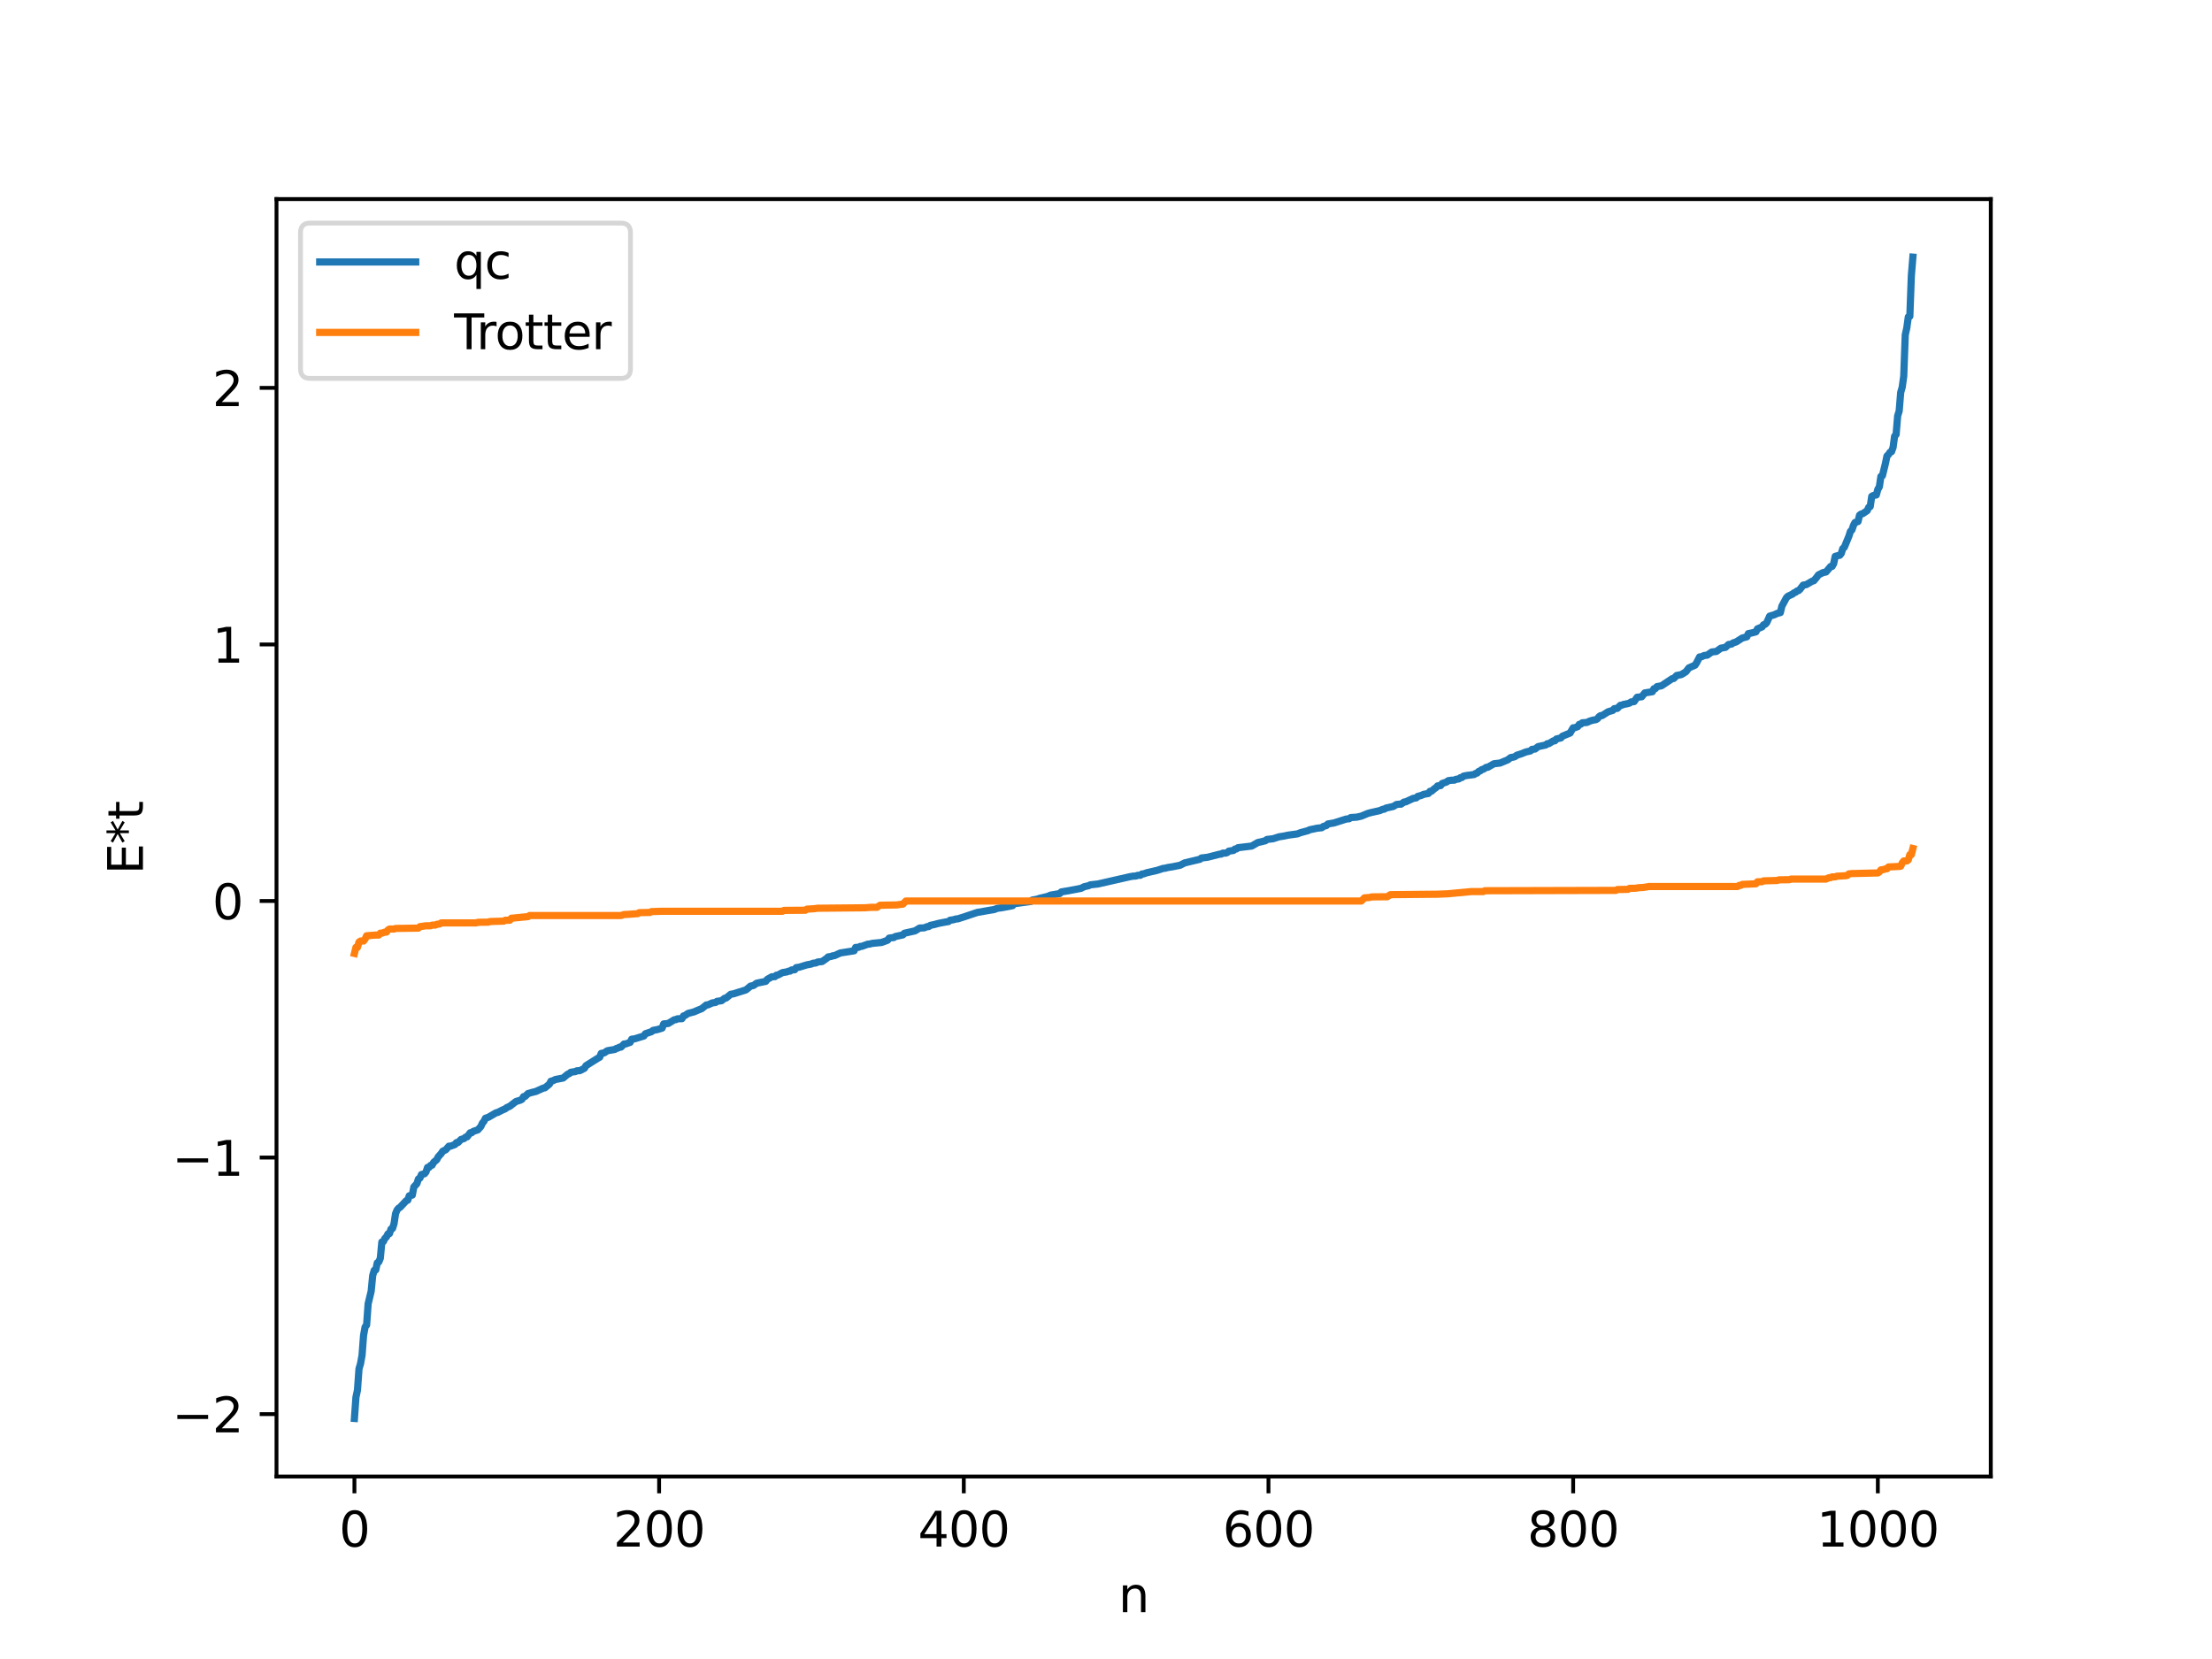 <?xml version="1.0" encoding="utf-8" standalone="no"?>
<!DOCTYPE svg PUBLIC "-//W3C//DTD SVG 1.1//EN"
  "http://www.w3.org/Graphics/SVG/1.1/DTD/svg11.dtd">
<svg xmlns:xlink="http://www.w3.org/1999/xlink" width="460.8pt" height="345.6pt" viewBox="0 0 460.8 345.6" xmlns="http://www.w3.org/2000/svg" version="1.1">
 <defs>
  <style type="text/css">*{stroke-linejoin: round; stroke-linecap: butt}</style>
 </defs>
 <g id="figure_1">
  <g id="patch_1">
   <path d="M 0 345.6 
L 460.8 345.6 
L 460.8 0 
L 0 0 
z
" style="fill: #ffffff"/>
  </g>
  <g id="axes_1">
   <g id="patch_2">
    <path d="M 57.6 307.584 
L 414.72 307.584 
L 414.72 41.472 
L 57.6 41.472 
z
" style="fill: #ffffff"/>
   </g>
   <g id="matplotlib.axis_1">
    <g id="xtick_1">
     <g id="line2d_1">
      <defs>
       <path id="m45ff9d60b3" d="M 0 0 
L 0 3.5 
" style="stroke: #000000; stroke-width: 0.8"/>
      </defs>
      <g>
       <use xlink:href="#m45ff9d60b3" x="73.833" y="307.584" style="stroke: #000000; stroke-width: 0.8"/>
      </g>
     </g>
     <g id="text_1">
      <!-- 0 -->
      <g transform="translate(70.651 322.182) scale(0.1 -0.1)">
       <defs>
        <path id="DejaVuSans-30" d="M 2034 4250 
Q 1547 4250 1301 3770 
Q 1056 3291 1056 2328 
Q 1056 1369 1301 889 
Q 1547 409 2034 409 
Q 2525 409 2770 889 
Q 3016 1369 3016 2328 
Q 3016 3291 2770 3770 
Q 2525 4250 2034 4250 
z
M 2034 4750 
Q 2819 4750 3233 4129 
Q 3647 3509 3647 2328 
Q 3647 1150 3233 529 
Q 2819 -91 2034 -91 
Q 1250 -91 836 529 
Q 422 1150 422 2328 
Q 422 3509 836 4129 
Q 1250 4750 2034 4750 
z
" transform="scale(0.016)"/>
       </defs>
       <use xlink:href="#DejaVuSans-30"/>
      </g>
     </g>
    </g>
    <g id="xtick_2">
     <g id="line2d_2">
      <g>
       <use xlink:href="#m45ff9d60b3" x="137.304" y="307.584" style="stroke: #000000; stroke-width: 0.8"/>
      </g>
     </g>
     <g id="text_2">
      <!-- 200 -->
      <g transform="translate(127.76 322.182) scale(0.1 -0.1)">
       <defs>
        <path id="DejaVuSans-32" d="M 1228 531 
L 3431 531 
L 3431 0 
L 469 0 
L 469 531 
Q 828 903 1448 1529 
Q 2069 2156 2228 2338 
Q 2531 2678 2651 2914 
Q 2772 3150 2772 3378 
Q 2772 3750 2511 3984 
Q 2250 4219 1831 4219 
Q 1534 4219 1204 4116 
Q 875 4013 500 3803 
L 500 4441 
Q 881 4594 1212 4672 
Q 1544 4750 1819 4750 
Q 2544 4750 2975 4387 
Q 3406 4025 3406 3419 
Q 3406 3131 3298 2873 
Q 3191 2616 2906 2266 
Q 2828 2175 2409 1742 
Q 1991 1309 1228 531 
z
" transform="scale(0.016)"/>
       </defs>
       <use xlink:href="#DejaVuSans-32"/>
       <use xlink:href="#DejaVuSans-30" x="63.623"/>
       <use xlink:href="#DejaVuSans-30" x="127.246"/>
      </g>
     </g>
    </g>
    <g id="xtick_3">
     <g id="line2d_3">
      <g>
       <use xlink:href="#m45ff9d60b3" x="200.775" y="307.584" style="stroke: #000000; stroke-width: 0.8"/>
      </g>
     </g>
     <g id="text_3">
      <!-- 400 -->
      <g transform="translate(191.231 322.182) scale(0.1 -0.1)">
       <defs>
        <path id="DejaVuSans-34" d="M 2419 4116 
L 825 1625 
L 2419 1625 
L 2419 4116 
z
M 2253 4666 
L 3047 4666 
L 3047 1625 
L 3713 1625 
L 3713 1100 
L 3047 1100 
L 3047 0 
L 2419 0 
L 2419 1100 
L 313 1100 
L 313 1709 
L 2253 4666 
z
" transform="scale(0.016)"/>
       </defs>
       <use xlink:href="#DejaVuSans-34"/>
       <use xlink:href="#DejaVuSans-30" x="63.623"/>
       <use xlink:href="#DejaVuSans-30" x="127.246"/>
      </g>
     </g>
    </g>
    <g id="xtick_4">
     <g id="line2d_4">
      <g>
       <use xlink:href="#m45ff9d60b3" x="264.246" y="307.584" style="stroke: #000000; stroke-width: 0.8"/>
      </g>
     </g>
     <g id="text_4">
      <!-- 600 -->
      <g transform="translate(254.702 322.182) scale(0.1 -0.1)">
       <defs>
        <path id="DejaVuSans-36" d="M 2113 2584 
Q 1688 2584 1439 2293 
Q 1191 2003 1191 1497 
Q 1191 994 1439 701 
Q 1688 409 2113 409 
Q 2538 409 2786 701 
Q 3034 994 3034 1497 
Q 3034 2003 2786 2293 
Q 2538 2584 2113 2584 
z
M 3366 4563 
L 3366 3988 
Q 3128 4100 2886 4159 
Q 2644 4219 2406 4219 
Q 1781 4219 1451 3797 
Q 1122 3375 1075 2522 
Q 1259 2794 1537 2939 
Q 1816 3084 2150 3084 
Q 2853 3084 3261 2657 
Q 3669 2231 3669 1497 
Q 3669 778 3244 343 
Q 2819 -91 2113 -91 
Q 1303 -91 875 529 
Q 447 1150 447 2328 
Q 447 3434 972 4092 
Q 1497 4750 2381 4750 
Q 2619 4750 2861 4703 
Q 3103 4656 3366 4563 
z
" transform="scale(0.016)"/>
       </defs>
       <use xlink:href="#DejaVuSans-36"/>
       <use xlink:href="#DejaVuSans-30" x="63.623"/>
       <use xlink:href="#DejaVuSans-30" x="127.246"/>
      </g>
     </g>
    </g>
    <g id="xtick_5">
     <g id="line2d_5">
      <g>
       <use xlink:href="#m45ff9d60b3" x="327.717" y="307.584" style="stroke: #000000; stroke-width: 0.8"/>
      </g>
     </g>
     <g id="text_5">
      <!-- 800 -->
      <g transform="translate(318.173 322.182) scale(0.1 -0.1)">
       <defs>
        <path id="DejaVuSans-38" d="M 2034 2216 
Q 1584 2216 1326 1975 
Q 1069 1734 1069 1313 
Q 1069 891 1326 650 
Q 1584 409 2034 409 
Q 2484 409 2743 651 
Q 3003 894 3003 1313 
Q 3003 1734 2745 1975 
Q 2488 2216 2034 2216 
z
M 1403 2484 
Q 997 2584 770 2862 
Q 544 3141 544 3541 
Q 544 4100 942 4425 
Q 1341 4750 2034 4750 
Q 2731 4750 3128 4425 
Q 3525 4100 3525 3541 
Q 3525 3141 3298 2862 
Q 3072 2584 2669 2484 
Q 3125 2378 3379 2068 
Q 3634 1759 3634 1313 
Q 3634 634 3220 271 
Q 2806 -91 2034 -91 
Q 1263 -91 848 271 
Q 434 634 434 1313 
Q 434 1759 690 2068 
Q 947 2378 1403 2484 
z
M 1172 3481 
Q 1172 3119 1398 2916 
Q 1625 2713 2034 2713 
Q 2441 2713 2670 2916 
Q 2900 3119 2900 3481 
Q 2900 3844 2670 4047 
Q 2441 4250 2034 4250 
Q 1625 4250 1398 4047 
Q 1172 3844 1172 3481 
z
" transform="scale(0.016)"/>
       </defs>
       <use xlink:href="#DejaVuSans-38"/>
       <use xlink:href="#DejaVuSans-30" x="63.623"/>
       <use xlink:href="#DejaVuSans-30" x="127.246"/>
      </g>
     </g>
    </g>
    <g id="xtick_6">
     <g id="line2d_6">
      <g>
       <use xlink:href="#m45ff9d60b3" x="391.188" y="307.584" style="stroke: #000000; stroke-width: 0.8"/>
      </g>
     </g>
     <g id="text_6">
      <!-- 1000 -->
      <g transform="translate(378.463 322.182) scale(0.1 -0.1)">
       <defs>
        <path id="DejaVuSans-31" d="M 794 531 
L 1825 531 
L 1825 4091 
L 703 3866 
L 703 4441 
L 1819 4666 
L 2450 4666 
L 2450 531 
L 3481 531 
L 3481 0 
L 794 0 
L 794 531 
z
" transform="scale(0.016)"/>
       </defs>
       <use xlink:href="#DejaVuSans-31"/>
       <use xlink:href="#DejaVuSans-30" x="63.623"/>
       <use xlink:href="#DejaVuSans-30" x="127.246"/>
       <use xlink:href="#DejaVuSans-30" x="190.869"/>
      </g>
     </g>
    </g>
    <g id="text_7">
     <!-- n -->
     <g transform="translate(232.991 335.861) scale(0.1 -0.1)">
      <defs>
       <path id="DejaVuSans-6e" d="M 3513 2113 
L 3513 0 
L 2938 0 
L 2938 2094 
Q 2938 2591 2744 2837 
Q 2550 3084 2163 3084 
Q 1697 3084 1428 2787 
Q 1159 2491 1159 1978 
L 1159 0 
L 581 0 
L 581 3500 
L 1159 3500 
L 1159 2956 
Q 1366 3272 1645 3428 
Q 1925 3584 2291 3584 
Q 2894 3584 3203 3211 
Q 3513 2838 3513 2113 
z
" transform="scale(0.016)"/>
      </defs>
      <use xlink:href="#DejaVuSans-6e"/>
     </g>
    </g>
   </g>
   <g id="matplotlib.axis_2">
    <g id="ytick_1">
     <g id="line2d_7">
      <defs>
       <path id="m8c72cf37ac" d="M 0 0 
L -3.5 0 
" style="stroke: #000000; stroke-width: 0.8"/>
      </defs>
      <g>
       <use xlink:href="#m8c72cf37ac" x="57.6" y="294.585" style="stroke: #000000; stroke-width: 0.8"/>
      </g>
     </g>
     <g id="text_8">
      <!-- −2 -->
      <g transform="translate(35.858 298.385) scale(0.1 -0.1)">
       <defs>
        <path id="DejaVuSans-2212" d="M 678 2272 
L 4684 2272 
L 4684 1741 
L 678 1741 
L 678 2272 
z
" transform="scale(0.016)"/>
       </defs>
       <use xlink:href="#DejaVuSans-2212"/>
       <use xlink:href="#DejaVuSans-32" x="83.789"/>
      </g>
     </g>
    </g>
    <g id="ytick_2">
     <g id="line2d_8">
      <g>
       <use xlink:href="#m8c72cf37ac" x="57.6" y="241.14" style="stroke: #000000; stroke-width: 0.8"/>
      </g>
     </g>
     <g id="text_9">
      <!-- −1 -->
      <g transform="translate(35.858 244.939) scale(0.1 -0.1)">
       <use xlink:href="#DejaVuSans-2212"/>
       <use xlink:href="#DejaVuSans-31" x="83.789"/>
      </g>
     </g>
    </g>
    <g id="ytick_3">
     <g id="line2d_9">
      <g>
       <use xlink:href="#m8c72cf37ac" x="57.6" y="187.694" style="stroke: #000000; stroke-width: 0.8"/>
      </g>
     </g>
     <g id="text_10">
      <!-- 0 -->
      <g transform="translate(44.237 191.494) scale(0.1 -0.1)">
       <use xlink:href="#DejaVuSans-30"/>
      </g>
     </g>
    </g>
    <g id="ytick_4">
     <g id="line2d_10">
      <g>
       <use xlink:href="#m8c72cf37ac" x="57.6" y="134.249" style="stroke: #000000; stroke-width: 0.8"/>
      </g>
     </g>
     <g id="text_11">
      <!-- 1 -->
      <g transform="translate(44.237 138.048) scale(0.1 -0.1)">
       <use xlink:href="#DejaVuSans-31"/>
      </g>
     </g>
    </g>
    <g id="ytick_5">
     <g id="line2d_11">
      <g>
       <use xlink:href="#m8c72cf37ac" x="57.6" y="80.804" style="stroke: #000000; stroke-width: 0.8"/>
      </g>
     </g>
     <g id="text_12">
      <!-- 2 -->
      <g transform="translate(44.237 84.603) scale(0.1 -0.1)">
       <use xlink:href="#DejaVuSans-32"/>
      </g>
     </g>
    </g>
    <g id="text_13">
     <!-- E*t -->
     <g transform="translate(29.778 182.148) rotate(-90) scale(0.1 -0.1)">
      <defs>
       <path id="DejaVuSans-45" d="M 628 4666 
L 3578 4666 
L 3578 4134 
L 1259 4134 
L 1259 2753 
L 3481 2753 
L 3481 2222 
L 1259 2222 
L 1259 531 
L 3634 531 
L 3634 0 
L 628 0 
L 628 4666 
z
" transform="scale(0.016)"/>
       <path id="DejaVuSans-2a" d="M 3009 3897 
L 1888 3291 
L 3009 2681 
L 2828 2375 
L 1778 3009 
L 1778 1831 
L 1422 1831 
L 1422 3009 
L 372 2375 
L 191 2681 
L 1313 3291 
L 191 3897 
L 372 4206 
L 1422 3572 
L 1422 4750 
L 1778 4750 
L 1778 3572 
L 2828 4206 
L 3009 3897 
z
" transform="scale(0.016)"/>
       <path id="DejaVuSans-74" d="M 1172 4494 
L 1172 3500 
L 2356 3500 
L 2356 3053 
L 1172 3053 
L 1172 1153 
Q 1172 725 1289 603 
Q 1406 481 1766 481 
L 2356 481 
L 2356 0 
L 1766 0 
Q 1100 0 847 248 
Q 594 497 594 1153 
L 594 3053 
L 172 3053 
L 172 3500 
L 594 3500 
L 594 4494 
L 1172 4494 
z
" transform="scale(0.016)"/>
      </defs>
      <use xlink:href="#DejaVuSans-45"/>
      <use xlink:href="#DejaVuSans-2a" x="63.184"/>
      <use xlink:href="#DejaVuSans-74" x="113.184"/>
     </g>
    </g>
   </g>
   <g id="line2d_12">
    <path d="M 73.833 295.488 
L 74.15 291.066 
L 74.467 289.584 
L 74.785 285.162 
L 75.102 284.087 
L 75.42 282.342 
L 75.737 278.183 
L 76.054 276.437 
L 76.372 276.033 
L 76.689 271.612 
L 77.324 268.973 
L 77.641 265.708 
L 77.958 264.633 
L 78.276 264.552 
L 78.593 263.069 
L 78.91 262.887 
L 79.228 262.11 
L 79.545 258.729 
L 79.862 258.648 
L 80.18 257.97 
L 80.497 257.688 
L 80.815 257.047 
L 81.132 256.983 
L 81.449 256.041 
L 81.767 255.919 
L 82.084 254.914 
L 82.401 252.822 
L 82.719 252.066 
L 83.036 251.686 
L 83.353 251.498 
L 84.623 250.137 
L 84.94 250.027 
L 85.258 249.099 
L 85.892 248.963 
L 86.21 247.265 
L 86.844 246.586 
L 87.162 245.606 
L 87.479 245.417 
L 87.796 244.678 
L 88.431 244.519 
L 88.748 244.136 
L 89.066 243.195 
L 89.383 243.195 
L 89.7 242.773 
L 90.018 242.726 
L 90.335 242.136 
L 90.97 241.6 
L 91.287 240.997 
L 91.922 240.286 
L 92.239 239.815 
L 92.874 239.513 
L 93.509 238.774 
L 93.826 238.774 
L 94.778 238.43 
L 95.096 238.02 
L 95.413 238.009 
L 96.048 237.365 
L 96.682 237.178 
L 97 236.881 
L 97.317 236.822 
L 97.952 235.974 
L 98.269 235.966 
L 98.586 235.687 
L 99.539 235.377 
L 100.173 234.669 
L 100.491 233.971 
L 100.808 233.599 
L 101.125 232.955 
L 101.76 232.735 
L 103.347 231.809 
L 103.664 231.747 
L 104.616 231.265 
L 105.251 230.989 
L 105.568 230.735 
L 106.203 230.453 
L 107.472 229.473 
L 108.424 229.174 
L 108.742 228.99 
L 109.059 228.453 
L 109.377 228.414 
L 110.011 227.801 
L 110.963 227.532 
L 111.598 227.387 
L 113.185 226.668 
L 113.502 226.62 
L 114.454 225.843 
L 114.772 225.235 
L 115.089 225.172 
L 115.724 224.874 
L 117.31 224.573 
L 118.262 223.773 
L 118.58 223.669 
L 118.897 223.38 
L 119.532 223.27 
L 119.849 223.245 
L 120.167 223.065 
L 120.801 223.036 
L 121.753 222.54 
L 122.071 222.003 
L 124.61 220.408 
L 124.927 220.238 
L 125.244 219.445 
L 125.879 219.331 
L 126.514 218.889 
L 128.1 218.614 
L 128.418 218.402 
L 128.735 218.335 
L 129.053 218.141 
L 129.37 218.129 
L 130.005 217.478 
L 130.322 217.476 
L 131.274 217.134 
L 131.591 216.49 
L 132.226 216.4 
L 134.13 215.816 
L 134.448 215.346 
L 135.717 214.923 
L 136.034 214.654 
L 136.986 214.469 
L 137.939 214.169 
L 138.256 213.3 
L 139.208 213.207 
L 140.477 212.431 
L 140.795 212.415 
L 141.112 212.24 
L 142.064 212.208 
L 142.381 211.635 
L 142.699 211.549 
L 143.334 211.113 
L 144.603 210.782 
L 145.238 210.502 
L 146.19 210.118 
L 147.142 209.348 
L 147.459 209.343 
L 148.411 208.917 
L 149.046 208.837 
L 149.363 208.603 
L 150.315 208.46 
L 150.95 207.961 
L 151.267 207.904 
L 152.22 207.129 
L 152.854 207.017 
L 154.124 206.613 
L 155.393 206.216 
L 156.028 205.695 
L 156.345 205.426 
L 156.98 205.293 
L 157.615 204.823 
L 159.519 204.437 
L 159.836 204.02 
L 160.788 203.482 
L 161.423 203.451 
L 161.74 203.157 
L 162.058 203.117 
L 163.01 202.61 
L 163.962 202.454 
L 164.279 202.303 
L 164.596 202.297 
L 164.914 202.056 
L 165.548 202.02 
L 165.866 201.574 
L 166.5 201.484 
L 168.087 200.997 
L 169.039 200.817 
L 169.357 200.662 
L 169.991 200.6 
L 170.309 200.409 
L 171.261 200.306 
L 172.213 199.645 
L 172.53 199.34 
L 173.165 199.241 
L 173.482 199.103 
L 173.8 199.088 
L 175.069 198.518 
L 177.925 198.07 
L 178.243 197.368 
L 178.877 197.338 
L 179.195 197.157 
L 179.512 197.149 
L 180.781 196.687 
L 181.099 196.675 
L 181.734 196.516 
L 183.638 196.333 
L 184.272 196.104 
L 184.907 195.863 
L 185.224 195.428 
L 185.859 195.335 
L 186.177 195.319 
L 186.494 195.1 
L 188.081 194.757 
L 188.398 194.414 
L 190.62 193.913 
L 191.572 193.331 
L 192.524 193.286 
L 193.158 193.031 
L 193.476 193.017 
L 193.793 192.773 
L 194.745 192.57 
L 195.38 192.39 
L 196.015 192.255 
L 196.967 192.075 
L 197.601 191.973 
L 197.919 191.7 
L 198.553 191.613 
L 199.188 191.43 
L 199.505 191.422 
L 201.092 190.913 
L 203.631 190.063 
L 204.266 189.969 
L 205.853 189.675 
L 207.122 189.467 
L 207.757 189.221 
L 208.709 189.095 
L 210.93 188.67 
L 211.248 188.263 
L 214.739 187.793 
L 215.056 187.495 
L 216.008 187.324 
L 216.643 187.121 
L 218.229 186.746 
L 218.864 186.47 
L 219.499 186.359 
L 220.768 186.143 
L 221.086 185.808 
L 222.038 185.643 
L 222.672 185.538 
L 225.211 185.054 
L 225.846 184.722 
L 226.798 184.504 
L 227.115 184.33 
L 228.702 184.154 
L 235.367 182.638 
L 236.001 182.525 
L 236.636 182.493 
L 236.953 182.354 
L 237.588 182.325 
L 237.905 182.065 
L 238.223 182.051 
L 238.858 181.82 
L 241.079 181.305 
L 242.348 180.892 
L 242.666 180.876 
L 243.3 180.711 
L 244.253 180.564 
L 245.839 180.248 
L 246.791 179.756 
L 249.965 179.002 
L 250.282 178.735 
L 251.552 178.584 
L 254.091 177.937 
L 254.408 177.923 
L 254.725 177.723 
L 255.36 177.715 
L 255.677 177.592 
L 255.995 177.302 
L 256.947 177.167 
L 257.264 176.869 
L 257.581 176.851 
L 257.899 176.591 
L 260.755 176.246 
L 262.024 175.512 
L 262.659 175.377 
L 263.611 175.141 
L 263.929 174.875 
L 265.198 174.725 
L 266.467 174.32 
L 267.42 174.172 
L 268.372 173.974 
L 270.276 173.712 
L 270.91 173.463 
L 272.497 173.036 
L 272.815 172.859 
L 273.449 172.73 
L 274.401 172.528 
L 275.353 172.428 
L 275.671 172.161 
L 276.305 171.981 
L 276.623 171.65 
L 277.892 171.434 
L 280.431 170.628 
L 281.066 170.558 
L 281.383 170.313 
L 282.653 170.227 
L 283.605 170.007 
L 284.874 169.476 
L 285.509 169.295 
L 287.413 168.867 
L 288.048 168.594 
L 288.365 168.567 
L 288.682 168.35 
L 290.269 167.992 
L 290.904 167.593 
L 291.539 167.524 
L 291.856 167.521 
L 292.491 167.078 
L 292.808 167.052 
L 294.395 166.314 
L 295.029 166.214 
L 295.347 165.898 
L 295.981 165.736 
L 296.616 165.466 
L 297.568 165.293 
L 297.886 164.85 
L 298.203 164.83 
L 298.838 164.279 
L 299.155 164.084 
L 299.472 163.719 
L 300.107 163.653 
L 300.424 163.215 
L 301.377 162.896 
L 301.694 162.631 
L 302.329 162.537 
L 302.963 162.52 
L 303.281 162.352 
L 303.915 162.256 
L 304.233 161.999 
L 304.55 161.971 
L 304.867 161.686 
L 305.502 161.552 
L 306.454 161.432 
L 307.089 161.343 
L 307.406 161.114 
L 307.724 161.038 
L 308.041 160.697 
L 308.358 160.595 
L 308.676 160.32 
L 308.993 160.253 
L 309.628 159.85 
L 309.945 159.834 
L 311.215 159.101 
L 312.167 158.994 
L 312.484 158.958 
L 313.436 158.56 
L 314.071 158.303 
L 314.705 157.818 
L 315.34 157.704 
L 315.658 157.578 
L 315.975 157.328 
L 316.927 157.028 
L 317.879 156.645 
L 318.514 156.506 
L 318.831 156.426 
L 319.148 156.105 
L 319.783 156.039 
L 320.418 155.536 
L 322.005 155.194 
L 322.322 154.929 
L 322.639 154.922 
L 323.591 154.339 
L 323.909 154.327 
L 324.226 153.947 
L 325.178 153.718 
L 325.496 153.354 
L 327.082 152.701 
L 327.717 151.614 
L 328.034 151.601 
L 328.669 151.372 
L 328.986 150.899 
L 329.304 150.867 
L 329.621 150.571 
L 330.573 150.502 
L 331.208 150.206 
L 331.843 150.016 
L 332.477 149.916 
L 332.795 149.702 
L 333.112 149.301 
L 333.429 149.081 
L 333.747 149.075 
L 335.016 148.267 
L 335.968 147.992 
L 336.286 147.625 
L 336.92 147.566 
L 337.555 146.924 
L 337.872 146.9 
L 338.19 146.749 
L 338.824 146.634 
L 339.459 146.47 
L 339.777 146.228 
L 340.411 146.151 
L 341.046 145.253 
L 341.998 145.149 
L 342.633 144.35 
L 344.22 144.101 
L 344.537 143.476 
L 344.854 143.444 
L 345.172 143.039 
L 346.124 142.858 
L 348.345 141.378 
L 348.662 141.342 
L 349.297 140.711 
L 350.249 140.532 
L 351.201 139.947 
L 351.836 139.125 
L 353.105 138.574 
L 353.423 138.083 
L 354.058 136.851 
L 354.375 136.849 
L 355.01 136.555 
L 355.644 136.482 
L 356.596 135.82 
L 357.548 135.708 
L 358.5 135.025 
L 359.453 134.855 
L 360.087 134.265 
L 360.722 134.167 
L 361.039 133.928 
L 361.674 133.728 
L 362.943 132.914 
L 363.896 132.66 
L 364.213 131.991 
L 364.848 131.872 
L 365.8 131.614 
L 366.117 130.995 
L 367.069 130.596 
L 367.386 130.149 
L 367.704 130.052 
L 368.021 129.747 
L 368.656 128.352 
L 369.608 128.074 
L 370.243 127.774 
L 370.877 127.621 
L 371.195 126.282 
L 372.147 124.522 
L 372.464 124.205 
L 373.416 123.76 
L 373.734 123.489 
L 374.051 123.382 
L 374.368 123.107 
L 374.686 123.025 
L 375.003 122.721 
L 375.638 121.891 
L 376.272 121.79 
L 377.542 121.057 
L 377.859 120.973 
L 378.494 120.211 
L 378.811 119.763 
L 379.763 119.286 
L 380.398 119.149 
L 381.033 118.401 
L 381.35 118.018 
L 381.667 117.988 
L 381.985 117.421 
L 382.302 115.903 
L 382.937 115.727 
L 383.254 115.675 
L 383.572 115.289 
L 383.889 114.27 
L 384.206 114.011 
L 385.158 111.698 
L 385.476 110.697 
L 385.793 110.395 
L 386.11 109.442 
L 386.428 108.851 
L 387.062 108.646 
L 387.38 107.319 
L 387.697 107.085 
L 388.015 107.019 
L 388.967 106.382 
L 389.284 105.692 
L 389.601 105.527 
L 389.919 103.401 
L 390.236 103.225 
L 390.871 103.109 
L 391.188 101.944 
L 391.505 101.412 
L 391.823 99.248 
L 392.14 99.098 
L 392.775 96.525 
L 393.092 94.993 
L 393.41 94.693 
L 393.727 94.212 
L 394.044 94.088 
L 394.362 93.201 
L 394.679 90.875 
L 394.996 90.509 
L 395.314 86.649 
L 395.631 85.623 
L 395.948 81.762 
L 396.266 80.657 
L 396.583 78.344 
L 396.9 69.754 
L 397.218 68.331 
L 397.535 66.017 
L 397.853 65.894 
L 398.17 57.428 
L 398.487 53.568 
L 398.487 53.568 
" clip-path="url(#p4ff83eb3ab)" style="fill: none; stroke: #1f77b4; stroke-width: 1.5; stroke-linecap: square"/>
   </g>
   <g id="line2d_13">
    <path d="M 73.833 198.624 
L 74.15 197.348 
L 74.467 197.348 
L 74.785 196.258 
L 75.102 196.032 
L 75.737 196.032 
L 76.054 195.624 
L 76.372 194.935 
L 78.276 194.787 
L 78.91 194.787 
L 79.228 194.398 
L 79.545 194.398 
L 80.18 194.171 
L 80.497 194.171 
L 80.815 193.741 
L 81.132 193.539 
L 82.084 193.535 
L 82.401 193.416 
L 87.162 193.343 
L 87.479 193.032 
L 88.748 192.856 
L 89.7 192.856 
L 90.018 192.718 
L 90.653 192.718 
L 90.97 192.558 
L 91.605 192.475 
L 91.922 192.26 
L 99.221 192.26 
L 99.539 192.133 
L 101.76 192.102 
L 102.077 191.97 
L 104.934 191.889 
L 105.251 191.707 
L 106.203 191.698 
L 106.52 191.288 
L 110.011 190.946 
L 110.329 190.718 
L 129.37 190.718 
L 130.005 190.513 
L 130.957 190.466 
L 132.861 190.327 
L 133.178 190.123 
L 135.4 190.08 
L 135.717 189.905 
L 137.939 189.832 
L 163.01 189.832 
L 163.327 189.651 
L 167.77 189.618 
L 168.087 189.394 
L 169.674 189.295 
L 170.309 189.203 
L 180.147 189.11 
L 181.416 189.016 
L 182.686 189.016 
L 183.32 188.58 
L 186.811 188.513 
L 187.446 188.417 
L 188.081 188.352 
L 188.715 187.694 
L 283.605 187.694 
L 284.239 187.037 
L 285.191 186.972 
L 285.826 186.838 
L 289 186.809 
L 289.634 186.373 
L 299.472 186.279 
L 301.694 186.186 
L 302.646 186.093 
L 306.454 185.738 
L 308.993 185.738 
L 309.31 185.557 
L 336.603 185.484 
L 336.92 185.309 
L 339.142 185.266 
L 339.459 185.062 
L 340.729 185.037 
L 341.363 184.923 
L 342.315 184.876 
L 343.585 184.671 
L 361.991 184.671 
L 362.309 184.442 
L 362.626 184.442 
L 362.943 184.235 
L 365.482 184.125 
L 365.8 184.101 
L 366.117 183.691 
L 367.069 183.682 
L 367.386 183.5 
L 370.243 183.419 
L 370.56 183.286 
L 372.781 183.256 
L 373.099 183.129 
L 380.398 183.129 
L 381.033 182.831 
L 381.35 182.831 
L 381.667 182.671 
L 382.302 182.671 
L 382.62 182.533 
L 384.524 182.426 
L 384.841 182.357 
L 385.158 182.045 
L 385.793 181.98 
L 391.188 181.85 
L 391.505 181.648 
L 391.823 181.218 
L 392.458 181.131 
L 392.775 180.991 
L 393.092 180.991 
L 393.41 180.602 
L 395.631 180.496 
L 395.948 180.453 
L 396.266 179.765 
L 396.583 179.357 
L 397.218 179.357 
L 397.535 179.131 
L 397.853 178.04 
L 398.17 178.04 
L 398.487 176.765 
L 398.487 176.765 
" clip-path="url(#p4ff83eb3ab)" style="fill: none; stroke: #ff7f0e; stroke-width: 1.5; stroke-linecap: square"/>
   </g>
   <g id="patch_3">
    <path d="M 57.6 307.584 
L 57.6 41.472 
" style="fill: none; stroke: #000000; stroke-width: 0.8; stroke-linejoin: miter; stroke-linecap: square"/>
   </g>
   <g id="patch_4">
    <path d="M 414.72 307.584 
L 414.72 41.472 
" style="fill: none; stroke: #000000; stroke-width: 0.8; stroke-linejoin: miter; stroke-linecap: square"/>
   </g>
   <g id="patch_5">
    <path d="M 57.6 307.584 
L 414.72 307.584 
" style="fill: none; stroke: #000000; stroke-width: 0.8; stroke-linejoin: miter; stroke-linecap: square"/>
   </g>
   <g id="patch_6">
    <path d="M 57.6 41.472 
L 414.72 41.472 
" style="fill: none; stroke: #000000; stroke-width: 0.8; stroke-linejoin: miter; stroke-linecap: square"/>
   </g>
   <g id="legend_1">
    <g id="patch_7">
     <path d="M 64.6 78.828 
L 129.342 78.828 
Q 131.342 78.828 131.342 76.828 
L 131.342 48.472 
Q 131.342 46.472 129.342 46.472 
L 64.6 46.472 
Q 62.6 46.472 62.6 48.472 
L 62.6 76.828 
Q 62.6 78.828 64.6 78.828 
z
" style="fill: #ffffff; opacity: 0.8; stroke: #cccccc; stroke-linejoin: miter"/>
    </g>
    <g id="line2d_14">
     <path d="M 66.6 54.57 
L 76.6 54.57 
L 86.6 54.57 
" style="fill: none; stroke: #1f77b4; stroke-width: 1.5; stroke-linecap: square"/>
    </g>
    <g id="text_14">
     <!-- qc -->
     <g transform="translate(94.6 58.07) scale(0.1 -0.1)">
      <defs>
       <path id="DejaVuSans-71" d="M 947 1747 
Q 947 1113 1208 752 
Q 1469 391 1925 391 
Q 2381 391 2643 752 
Q 2906 1113 2906 1747 
Q 2906 2381 2643 2742 
Q 2381 3103 1925 3103 
Q 1469 3103 1208 2742 
Q 947 2381 947 1747 
z
M 2906 525 
Q 2725 213 2448 61 
Q 2172 -91 1784 -91 
Q 1150 -91 751 415 
Q 353 922 353 1747 
Q 353 2572 751 3078 
Q 1150 3584 1784 3584 
Q 2172 3584 2448 3432 
Q 2725 3281 2906 2969 
L 2906 3500 
L 3481 3500 
L 3481 -1331 
L 2906 -1331 
L 2906 525 
z
" transform="scale(0.016)"/>
       <path id="DejaVuSans-63" d="M 3122 3366 
L 3122 2828 
Q 2878 2963 2633 3030 
Q 2388 3097 2138 3097 
Q 1578 3097 1268 2742 
Q 959 2388 959 1747 
Q 959 1106 1268 751 
Q 1578 397 2138 397 
Q 2388 397 2633 464 
Q 2878 531 3122 666 
L 3122 134 
Q 2881 22 2623 -34 
Q 2366 -91 2075 -91 
Q 1284 -91 818 406 
Q 353 903 353 1747 
Q 353 2603 823 3093 
Q 1294 3584 2113 3584 
Q 2378 3584 2631 3529 
Q 2884 3475 3122 3366 
z
" transform="scale(0.016)"/>
      </defs>
      <use xlink:href="#DejaVuSans-71"/>
      <use xlink:href="#DejaVuSans-63" x="63.477"/>
     </g>
    </g>
    <g id="line2d_15">
     <path d="M 66.6 69.249 
L 76.6 69.249 
L 86.6 69.249 
" style="fill: none; stroke: #ff7f0e; stroke-width: 1.5; stroke-linecap: square"/>
    </g>
    <g id="text_15">
     <!-- Trotter -->
     <g transform="translate(94.6 72.749) scale(0.1 -0.1)">
      <defs>
       <path id="DejaVuSans-54" d="M -19 4666 
L 3928 4666 
L 3928 4134 
L 2272 4134 
L 2272 0 
L 1638 0 
L 1638 4134 
L -19 4134 
L -19 4666 
z
" transform="scale(0.016)"/>
       <path id="DejaVuSans-72" d="M 2631 2963 
Q 2534 3019 2420 3045 
Q 2306 3072 2169 3072 
Q 1681 3072 1420 2755 
Q 1159 2438 1159 1844 
L 1159 0 
L 581 0 
L 581 3500 
L 1159 3500 
L 1159 2956 
Q 1341 3275 1631 3429 
Q 1922 3584 2338 3584 
Q 2397 3584 2469 3576 
Q 2541 3569 2628 3553 
L 2631 2963 
z
" transform="scale(0.016)"/>
       <path id="DejaVuSans-6f" d="M 1959 3097 
Q 1497 3097 1228 2736 
Q 959 2375 959 1747 
Q 959 1119 1226 758 
Q 1494 397 1959 397 
Q 2419 397 2687 759 
Q 2956 1122 2956 1747 
Q 2956 2369 2687 2733 
Q 2419 3097 1959 3097 
z
M 1959 3584 
Q 2709 3584 3137 3096 
Q 3566 2609 3566 1747 
Q 3566 888 3137 398 
Q 2709 -91 1959 -91 
Q 1206 -91 779 398 
Q 353 888 353 1747 
Q 353 2609 779 3096 
Q 1206 3584 1959 3584 
z
" transform="scale(0.016)"/>
       <path id="DejaVuSans-65" d="M 3597 1894 
L 3597 1613 
L 953 1613 
Q 991 1019 1311 708 
Q 1631 397 2203 397 
Q 2534 397 2845 478 
Q 3156 559 3463 722 
L 3463 178 
Q 3153 47 2828 -22 
Q 2503 -91 2169 -91 
Q 1331 -91 842 396 
Q 353 884 353 1716 
Q 353 2575 817 3079 
Q 1281 3584 2069 3584 
Q 2775 3584 3186 3129 
Q 3597 2675 3597 1894 
z
M 3022 2063 
Q 3016 2534 2758 2815 
Q 2500 3097 2075 3097 
Q 1594 3097 1305 2825 
Q 1016 2553 972 2059 
L 3022 2063 
z
" transform="scale(0.016)"/>
      </defs>
      <use xlink:href="#DejaVuSans-54"/>
      <use xlink:href="#DejaVuSans-72" x="46.334"/>
      <use xlink:href="#DejaVuSans-6f" x="85.197"/>
      <use xlink:href="#DejaVuSans-74" x="146.379"/>
      <use xlink:href="#DejaVuSans-74" x="185.588"/>
      <use xlink:href="#DejaVuSans-65" x="224.797"/>
      <use xlink:href="#DejaVuSans-72" x="286.32"/>
     </g>
    </g>
   </g>
  </g>
 </g>
 <defs>
  <clipPath id="p4ff83eb3ab">
   <rect x="57.6" y="41.472" width="357.12" height="266.112"/>
  </clipPath>
 </defs>
</svg>
